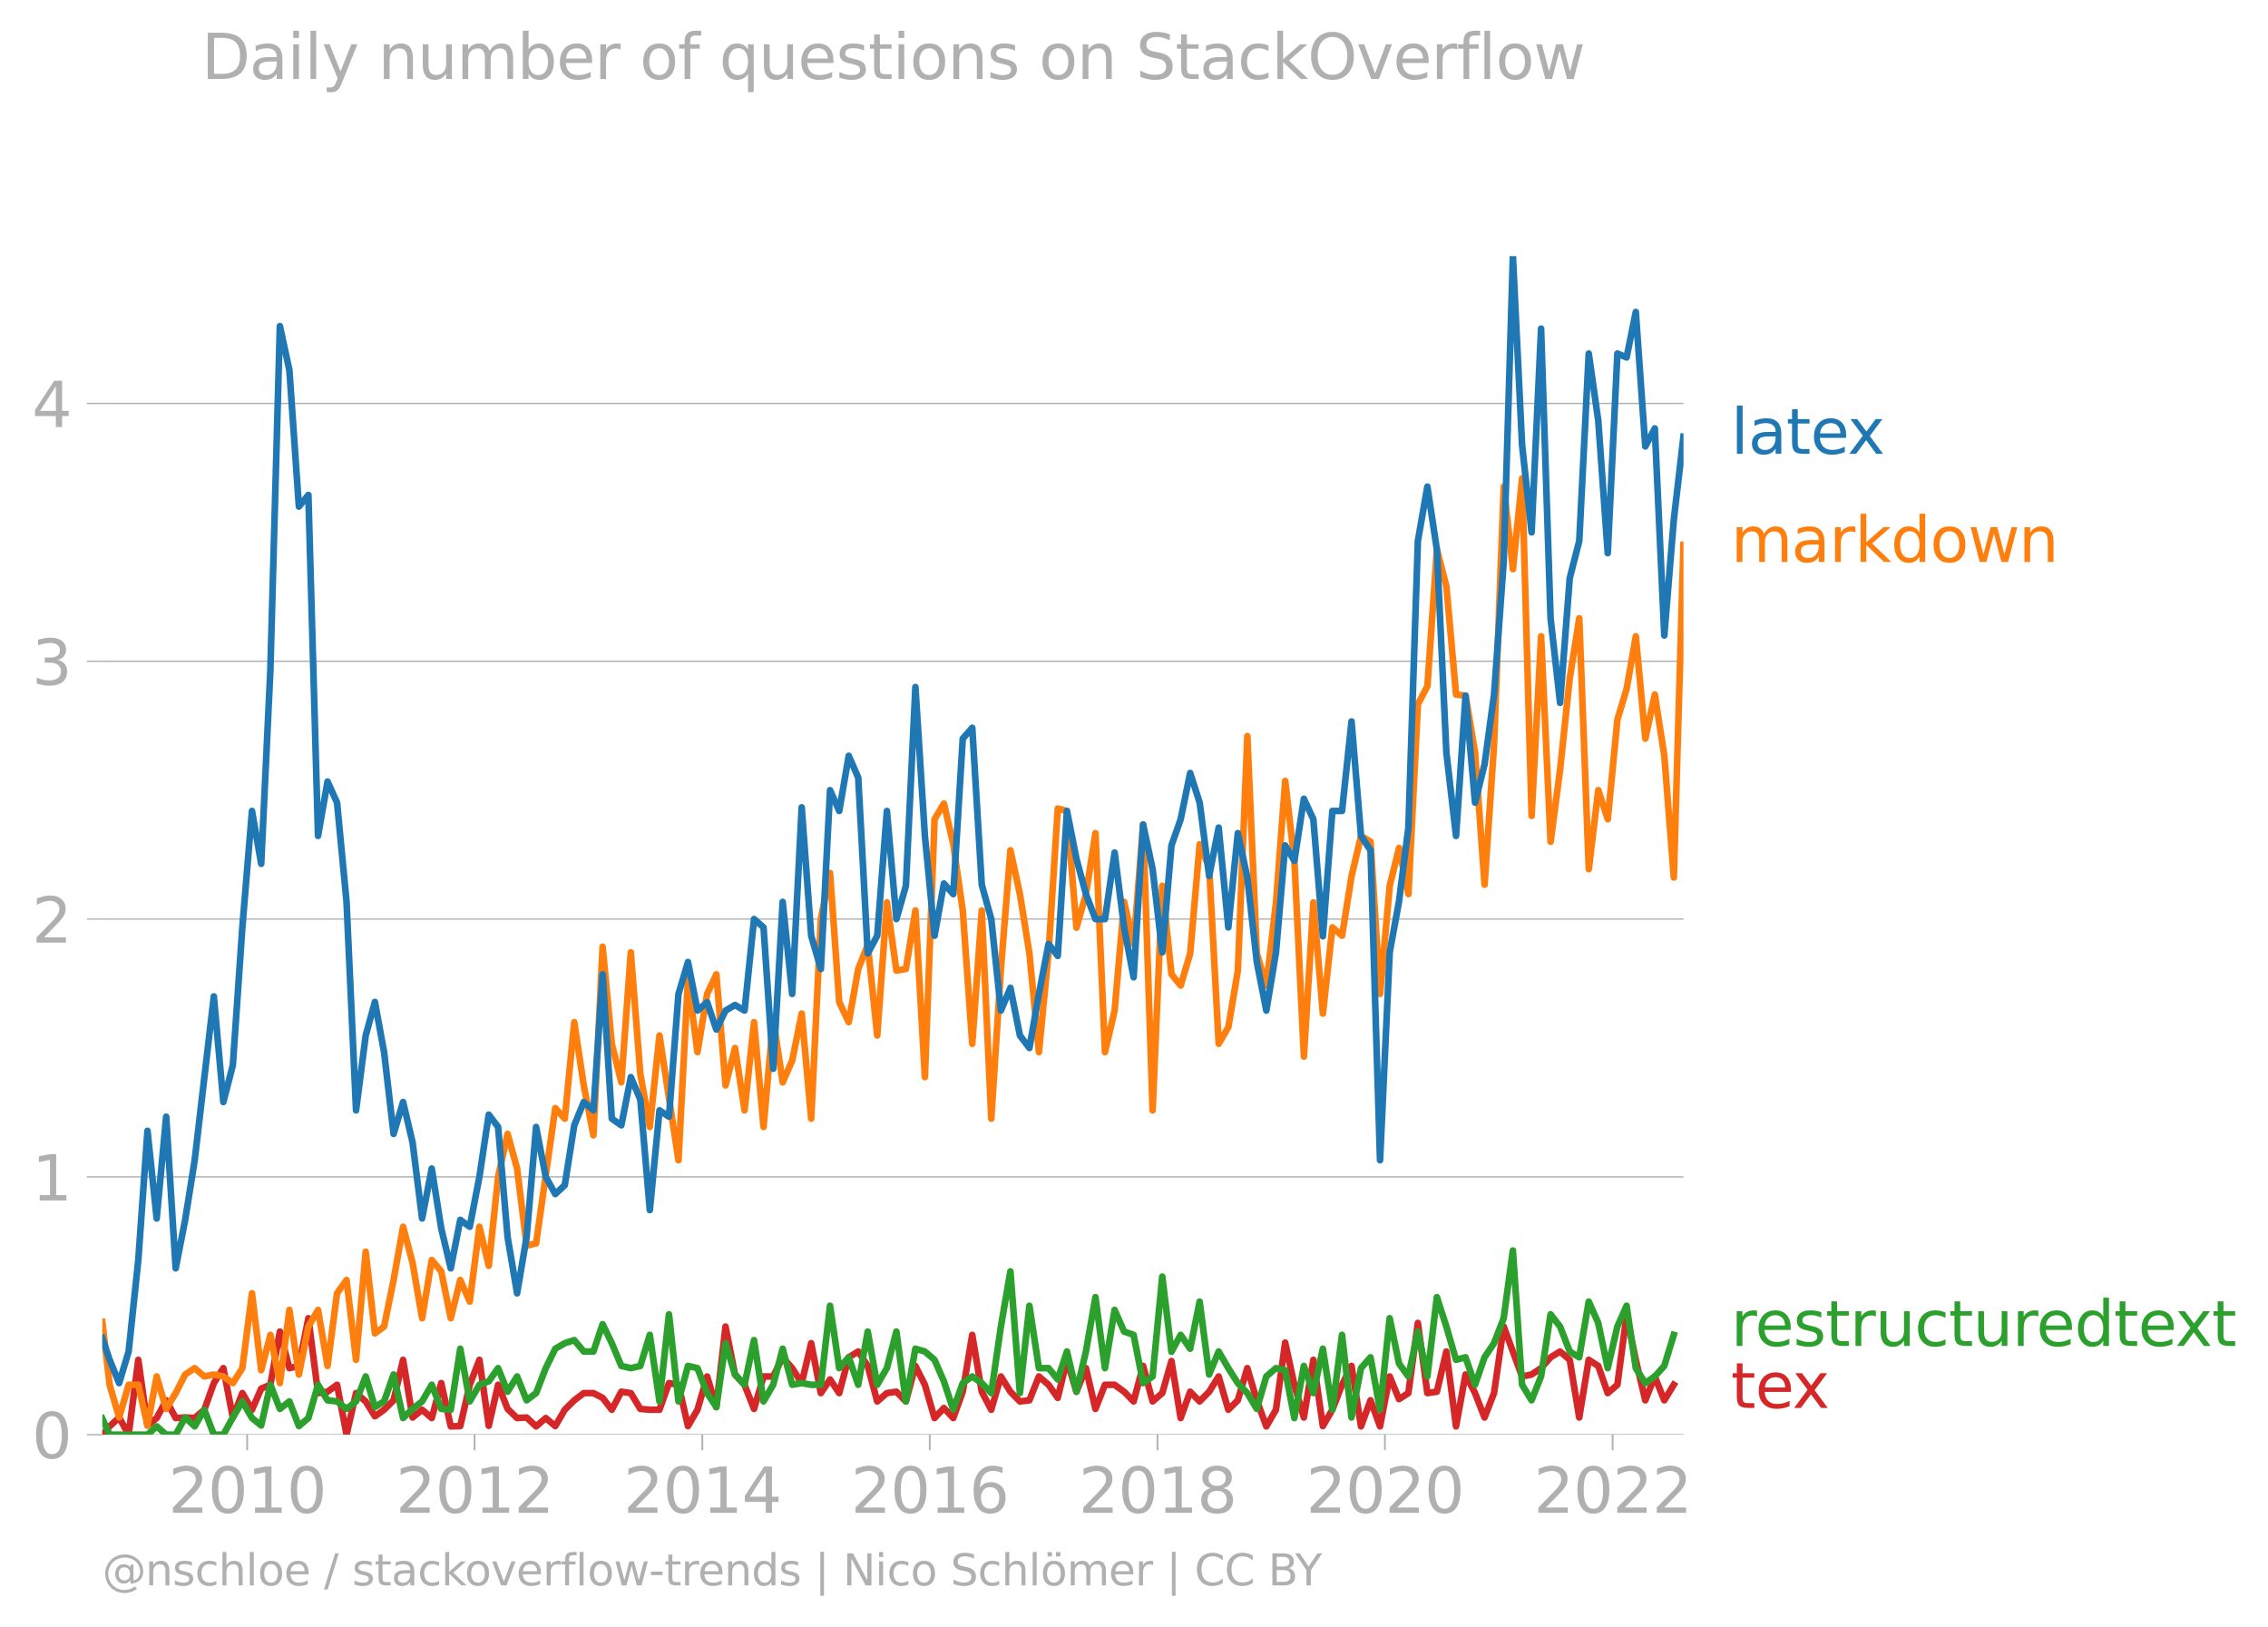 <svg xmlns:xlink="http://www.w3.org/1999/xlink" width="682.985" height="489.969" viewBox="0 0 512.239 367.477" xmlns="http://www.w3.org/2000/svg"><defs><style>*{stroke-linejoin:round;stroke-linecap:butt}</style></defs><g id="figure_1"><path d="M0 367.477h512.239V0H0v367.477z" style="fill:none" id="patch_1"/><g id="axes_1"><path d="M23.108 323.95h357.12V57.838H23.108V323.95z" style="fill:none" id="patch_2"/><g id="matplotlib.axis_1"><g id="xtick_1"><g id="line2d_1"><defs><path id="mb37790d5f8" d="M0 0v3.5" style="stroke:#b0b0b0;stroke-width:.4"/></defs><use xlink:href="#mb37790d5f8" x="55.826" y="323.95" style="fill:#b0b0b0;stroke:#b0b0b0;stroke-width:.4"/></g><g style="fill:#b0b0b0" transform="matrix(.14 0 0 -.14 38.01 341.588)" id="text_1"><defs><path id="DejaVuSans-32" d="M1228 531h2203V0H469v531q359 372 979 998 621 627 780 809 303 340 423 576 121 236 121 464 0 372-261 606-261 235-680 235-297 0-627-103-329-103-704-313v638q381 153 712 231 332 78 607 78 725 0 1156-363 431-362 431-968 0-288-108-546-107-257-392-607-78-91-497-524-418-433-1181-1211z" transform="scale(.016)"/><path id="DejaVuSans-30" d="M2034 4250q-487 0-733-480-245-479-245-1442 0-959 245-1439 246-480 733-480 491 0 736 480 246 480 246 1439 0 963-246 1442-245 480-736 480zm0 500q785 0 1199-621 414-620 414-1801 0-1178-414-1799Q2819-91 2034-91q-784 0-1198 620-414 621-414 1799 0 1181 414 1801 414 621 1198 621z" transform="scale(.016)"/><path id="DejaVuSans-31" d="M794 531h1031v3560L703 3866v575l1116 225h631V531h1031V0H794v531z" transform="scale(.016)"/></defs><use xlink:href="#DejaVuSans-32"/><use xlink:href="#DejaVuSans-30" x="63.623"/><use xlink:href="#DejaVuSans-31" x="127.246"/><use xlink:href="#DejaVuSans-30" x="190.869"/></g></g><g id="xtick_2"><use xlink:href="#mb37790d5f8" x="107.19" y="323.95" style="fill:#b0b0b0;stroke:#b0b0b0;stroke-width:.4" id="line2d_2"/><g style="fill:#b0b0b0" transform="matrix(.14 0 0 -.14 89.375 341.588)" id="text_2"><use xlink:href="#DejaVuSans-32"/><use xlink:href="#DejaVuSans-30" x="63.623"/><use xlink:href="#DejaVuSans-31" x="127.246"/><use xlink:href="#DejaVuSans-32" x="190.869"/></g></g><g id="xtick_3"><use xlink:href="#mb37790d5f8" x="158.624" y="323.95" style="fill:#b0b0b0;stroke:#b0b0b0;stroke-width:.4" id="line2d_3"/><g style="fill:#b0b0b0" transform="matrix(.14 0 0 -.14 140.809 341.588)" id="text_3"><defs><path id="DejaVuSans-34" d="M2419 4116 825 1625h1594v2491zm-166 550h794V1625h666v-525h-666V0h-628v1100H313v609l1940 2957z" transform="scale(.016)"/></defs><use xlink:href="#DejaVuSans-32"/><use xlink:href="#DejaVuSans-30" x="63.623"/><use xlink:href="#DejaVuSans-31" x="127.246"/><use xlink:href="#DejaVuSans-34" x="190.869"/></g></g><g id="xtick_4"><use xlink:href="#mb37790d5f8" x="209.988" y="323.95" style="fill:#b0b0b0;stroke:#b0b0b0;stroke-width:.4" id="line2d_4"/><g style="fill:#b0b0b0" transform="matrix(.14 0 0 -.14 192.173 341.588)" id="text_4"><defs><path id="DejaVuSans-36" d="M2113 2584q-425 0-674-291-248-290-248-796 0-503 248-796 249-292 674-292t673 292q248 293 248 796 0 506-248 796-248 291-673 291zm1253 1979v-575q-238 112-480 171-242 60-480 60-625 0-955-422-329-422-376-1275 184 272 462 417 279 145 613 145 703 0 1111-427 408-426 408-1160 0-719-425-1154Q2819-91 2113-91q-810 0-1238 620-428 621-428 1799 0 1106 525 1764t1409 658q238 0 480-47t505-140z" transform="scale(.016)"/></defs><use xlink:href="#DejaVuSans-32"/><use xlink:href="#DejaVuSans-30" x="63.623"/><use xlink:href="#DejaVuSans-31" x="127.246"/><use xlink:href="#DejaVuSans-36" x="190.869"/></g></g><g id="xtick_5"><use xlink:href="#mb37790d5f8" x="261.422" y="323.95" style="fill:#b0b0b0;stroke:#b0b0b0;stroke-width:.4" id="line2d_5"/><g style="fill:#b0b0b0" transform="matrix(.14 0 0 -.14 243.607 341.588)" id="text_5"><defs><path id="DejaVuSans-38" d="M2034 2216q-450 0-708-241-257-241-257-662 0-422 257-663 258-241 708-241t709 242q260 243 260 662 0 421-258 662-257 241-711 241zm-631 268q-406 100-633 378-226 279-226 679 0 559 398 884 399 325 1092 325 697 0 1094-325t397-884q0-400-227-679-226-278-629-378 456-106 710-416 255-309 255-755 0-679-414-1042Q2806-91 2034-91q-771 0-1186 362-414 363-414 1042 0 446 256 755 257 310 713 416zm-231 997q0-362 226-565 227-203 636-203 407 0 636 203 230 203 230 565 0 363-230 566-229 203-636 203-409 0-636-203-226-203-226-566z" transform="scale(.016)"/></defs><use xlink:href="#DejaVuSans-32"/><use xlink:href="#DejaVuSans-30" x="63.623"/><use xlink:href="#DejaVuSans-31" x="127.246"/><use xlink:href="#DejaVuSans-38" x="190.869"/></g></g><g id="xtick_6"><use xlink:href="#mb37790d5f8" x="312.786" y="323.95" style="fill:#b0b0b0;stroke:#b0b0b0;stroke-width:.4" id="line2d_6"/><g style="fill:#b0b0b0" transform="matrix(.14 0 0 -.14 294.971 341.588)" id="text_6"><use xlink:href="#DejaVuSans-32"/><use xlink:href="#DejaVuSans-30" x="63.623"/><use xlink:href="#DejaVuSans-32" x="127.246"/><use xlink:href="#DejaVuSans-30" x="190.869"/></g></g><g id="xtick_7"><use xlink:href="#mb37790d5f8" x="364.22" y="323.95" style="fill:#b0b0b0;stroke:#b0b0b0;stroke-width:.4" id="line2d_7"/><g style="fill:#b0b0b0" transform="matrix(.14 0 0 -.14 346.405 341.588)" id="text_7"><use xlink:href="#DejaVuSans-32"/><use xlink:href="#DejaVuSans-30" x="63.623"/><use xlink:href="#DejaVuSans-32" x="127.246"/><use xlink:href="#DejaVuSans-32" x="190.869"/></g></g></g><g id="matplotlib.axis_2"><g id="ytick_1"><path d="M23.108 323.95h357.12" clip-path="url(#pda79634dd5)" style="fill:none;stroke:#b0b0b0;stroke-width:.3;stroke-linecap:square" id="line2d_8"/><g id="line2d_9"><defs><path id="m8dd2751cf4" d="M0 0h-3.5" style="stroke:#b0b0b0;stroke-width:.3"/></defs><use xlink:href="#m8dd2751cf4" x="23.108" y="323.95" style="fill:#b0b0b0;stroke:#b0b0b0;stroke-width:.3"/></g><use xlink:href="#DejaVuSans-30" style="fill:#b0b0b0" transform="matrix(.14 0 0 -.14 7.2 329.269)" id="text_8"/></g><g id="ytick_2"><path d="M23.108 265.738h357.12" clip-path="url(#pda79634dd5)" style="fill:none;stroke:#b0b0b0;stroke-width:.3;stroke-linecap:square" id="line2d_10"/><use xlink:href="#m8dd2751cf4" x="23.108" y="265.738" style="fill:#b0b0b0;stroke:#b0b0b0;stroke-width:.3" id="line2d_11"/><use xlink:href="#DejaVuSans-31" style="fill:#b0b0b0" transform="matrix(.14 0 0 -.14 7.2 271.057)" id="text_9"/></g><g id="ytick_3"><path d="M23.108 207.526h357.12" clip-path="url(#pda79634dd5)" style="fill:none;stroke:#b0b0b0;stroke-width:.3;stroke-linecap:square" id="line2d_12"/><use xlink:href="#m8dd2751cf4" x="23.108" y="207.526" style="fill:#b0b0b0;stroke:#b0b0b0;stroke-width:.3" id="line2d_13"/><use xlink:href="#DejaVuSans-32" style="fill:#b0b0b0" transform="matrix(.14 0 0 -.14 7.2 212.845)" id="text_10"/></g><g id="ytick_4"><path d="M23.108 149.314h357.12" clip-path="url(#pda79634dd5)" style="fill:none;stroke:#b0b0b0;stroke-width:.3;stroke-linecap:square" id="line2d_14"/><use xlink:href="#m8dd2751cf4" x="23.108" y="149.314" style="fill:#b0b0b0;stroke:#b0b0b0;stroke-width:.3" id="line2d_15"/><g style="fill:#b0b0b0" transform="matrix(.14 0 0 -.14 7.2 154.633)" id="text_11"><defs><path id="DejaVuSans-33" d="M2597 2516q453-97 707-404 255-306 255-756 0-690-475-1069Q2609-91 1734-91q-293 0-604 58T488 141v609q262-153 574-231 313-78 654-78 593 0 904 234t311 681q0 413-289 645-289 233-804 233h-544v519h569q465 0 712 186t247 536q0 359-255 551-254 193-729 193-260 0-557-57-297-56-653-174v562q360 100 674 150t592 50q719 0 1137-327 419-326 419-882 0-388-222-655t-631-370z" transform="scale(.016)"/></defs><use xlink:href="#DejaVuSans-33"/></g></g><g id="ytick_5"><path d="M23.108 91.102h357.12" clip-path="url(#pda79634dd5)" style="fill:none;stroke:#b0b0b0;stroke-width:.3;stroke-linecap:square" id="line2d_16"/><use xlink:href="#m8dd2751cf4" x="23.108" y="91.102" style="fill:#b0b0b0;stroke:#b0b0b0;stroke-width:.3" id="line2d_17"/><use xlink:href="#DejaVuSans-34" style="fill:#b0b0b0" transform="matrix(.14 0 0 -.14 7.2 96.42)" id="text_12"/></g></g><path d="m23.108 323.95 1.653-1.878 2.146-2.003 2.146 3.88 2.181-16.9 2.076 14.822 2.076-1.677 2.146-4.006 2.146 4.006 2.146-.125 2.146.125 2.18-1.878 2.147-6.009 2.146-3.38 2.146 11.142 2.146-5.508 2.181 3.755 2.076-4.761 2.076-.872 2.146-12.018 2.146 8.262 2.146-.5 2.146-10.766 2.18 16.9 2.147-.313 2.146-1.565 2.146 11.267 2.146-9.39 2.181 1.879 2.076 3.353 2.076-1.476 2.146-2.128 2.146-9.138 2.146 13.019 2.146-1.753 2.18 1.878 2.147-7.887 2.146 9.765 2.146-.063 2.146-9.326 2.181-5.633 2.111 14.893 2.11-9.26 2.147 5.446 2.146 2.065 2.146-.125 2.146 2.003 2.181-1.878 2.146 1.815 2.146-3.693 2.146-2.128 2.146-1.627h2.181l2.076 1.073 2.076 2.682 2.146-4.068 2.146.313 2.146 3.568 2.146.187h2.181l2.146-6.009 2.146.376 2.146 9.326 2.146-3.693 2.181-7.51 2.076 6.907 2.076-18.175 2.146 10.829 2.146 2.316 2.146 5.446 2.146-7.324h2.181l2.146-4.319 2.146 2.441 2.146 3.38 2.146-9.013 2.181 11.267 2.076-3.085 2.076 3.085 2.146-8.075 2.146-1.314 2.146 3.255 2.146 8.012 2.181-1.878 2.146-.313 2.146 2.19 2.146-8.011 2.146 4.256 2.181 7.511 2.111-2.266 2.111 2.266 2.146-5.946 2.146-12.832 2.146 12.832 2.146 4.068 2.181-7.51 2.146 3.442 2.146 2.19 2.146-.25 2.146-5.383 2.182 1.878 2.075 2.95 2.076-8.583 2.146 7.198 2.146-5.32 2.146 9.2 2.146-5.445h2.181l2.146 1.565 2.146 2.19 2.146-8.011 2.146 8.012 2.182-1.878 2.075-7.243 2.076 12.876 2.146-5.946 2.146 2.19 2.146-2.19 2.146-3.443 2.181 7.511 2.146-2.128 2.146-7.26 2.146 7.26 2.146 5.884 2.182-3.756 2.075-15.156 2.076 9.523 2.146 7.386 2.146-13.02 2.146 14.96 2.146-3.693 2.181-5.633 2.146-4.256 2.146 13.645 2.146-5.884 2.146 5.884 2.182-11.267 2.11 5.116 2.111-1.36 2.146-15.836 2.146 15.836 2.146-.313 2.146-9.076 2.182 16.9 2.146-11.705 2.146 4.194 2.146 5.508 2.146-5.508 2.18-15.023 4.152 11.267 2.146-.438 2.146-1.44 2.146-2.44 2.146-1.315 2.182 1.878 2.146 13.019 2.146-13.02 2.146 1.378 2.146 6.134 2.18-1.878 2.077-15.76 2.075 10.127 2.146 9.138 2.146-5.383 2.146 5.383 2.146-3.505h0" clip-path="url(#pda79634dd5)" style="fill:none;stroke:#d62728;stroke-width:1.5;stroke-linecap:square" id="line2d_18"/><path d="m23.108 320.312 1.653 3.638h8.549l2.076-1.878 2.146 1.878h2.146l2.146-3.881 2.146 2.003 2.18-3.756 2.147 5.634h2.146l2.146-3.881 2.146-3.63 2.181 3.755 2.076 1.677 2.076-9.188 2.146 5.446 2.146-1.69 2.146 5.57 2.146-1.815 2.18-7.511 2.147 3.505 2.146.25 2.146 1.69 2.146-1.69 2.181-5.633 2.076 6.908 2.076-1.274 2.146-6.072 2.146 9.827 2.146-2.065 2.146-1.69 2.18-3.756 2.147 5.446 2.146.187 2.146-13.77 2.146 11.893 2.181-3.756 2.111-.777 2.11-2.979 2.147 5.32 2.146-3.442 2.146 5.383 2.146-1.627 2.181-5.634 2.146-4.381 2.146-1.252 2.146-.689 2.146 2.567h2.181l2.076-6.17 2.076 4.292 2.146 5.133 2.146.5 2.146-.5 2.146-7.01 2.181 15.022 2.146-19.655 2.146 19.655 2.146-8.012 2.146.5 2.181 5.634 2.076 3.152 2.076-14.42 2.146 7.074 2.146 2.316 2.146-10.078 2.146 13.834 2.181-3.756 2.146-8.137 2.146 8.137 2.146-.376 2.146.376h2.181l2.076-17.84 2.076 14.084 2.146-2.44 2.146 6.196 2.146-12.018 2.146 12.018 2.181-3.756 2.146-8.262 2.146 15.774 2.146-11.893 2.146.626 2.181 1.878 2.111 4.856 2.111 6.41 2.146-6.009 2.146-1.502 2.146 1.502 2.146 2.254 2.181-15.023 2.146-12.456 2.146 27.479 2.146-19.717 2.146 14.083h2.182l2.075 2.549 2.076-6.304 2.146 9.076 2.146-9.076 2.146-12.269 2.146 16.024 2.181-13.144 2.146 4.882 2.146.751 2.146 10.891 2.146-1.502 2.182-22.534 2.075 16.968 2.076-3.823 2.146 3.13 2.146-10.641 2.146 16.462 2.146-5.195 2.181 3.755 2.146 3.38 2.146 2.254 2.146 3.568 2.146-7.324 2.182-1.878 2.075.47 2.076 10.797 2.146-11.767 2.146 6.134 2.146-10.015 2.146 13.77 2.181-16.9 2.146 18.653 2.146-11.142 2.146-2.44 2.146 11.83 2.182-20.656 2.11 10.23 2.111 2.914 2.146-10.14 2.146 10.14 2.146-17.902 2.146 6.635 2.182 7.512 2.146-.564 2.146 6.197 2.146-6.197 2.146-3.192 2.18-5.633 2.077-15.291 2.075 30.313 2.146 3.505 2.146-5.383 2.146-14.02 2.146 2.753 2.182 5.634 2.146 1.314 2.146-12.581 2.146 4.82 2.146 10.202 2.18-9.389 2.077-4.694 2.075 14.083 2.146 3.38 2.146-1.502 2.146-2.378 2.146-7.01h0" clip-path="url(#pda79634dd5)" style="fill:none;stroke:#2ca02c;stroke-width:1.5;stroke-linecap:square" id="line2d_19"/><path d="m23.108 298.482 1.653 14.201 2.146 7.386 2.146-7.386h2.181l2.076 9.188 2.076-11.066 2.146 7.324 2.146-3.568 2.146-4.194 2.146-1.44 2.18 1.878 2.147-.438 2.146.438 2.146 1.502 2.146-3.38 2.181-16.9 2.076 17.37 2.076-7.98 2.146 10.89 2.146-16.524 2.146 14.584 2.146-10.829 2.18-3.755 2.147 12.644 2.146-16.4 2.146-3.004 2.146 18.027 2.181-24.412 2.076 18.443 2.076-1.543 2.146-10.515 2.146-12.018 2.146 8.137 2.146 12.519 2.18-13.145 2.147 2.566 2.146 10.579 2.146-8.638 2.146 4.882 2.181-16.9 2.111 8.806 2.11-20.073 2.147-9.702 2.146 7.824 2.146 17.401 2.146-.5 4.327-30.546 2.146 2.378 2.146-21.782 2.146 14.27 2.181 11.268 2.076-42.586 2.076 21.93 2.146 8.7 2.146-29.356 2.146 27.416 2.146 12.018 2.181-20.656 4.292 28.167 2.146-40.873 2.146 16.462 2.181-13.145L161.79 220l2.076 25.082 2.146-8.45 2.146 14.083 2.146-19.904 2.146 23.66 2.181-24.412 2.146 14.334 2.146-4.944 2.146-10.579 2.146 23.723 2.181-45.067 2.076-10.395 2.076 29.173 2.146 4.507 2.146-12.018 2.146-5.446 2.146 20.468 2.181-30.045 2.146 15.398 2.146-.375 2.146-13.208 2.146 37.62 2.181-58.213 2.111-3.561 2.111 9.195 2.146 14.96 2.146 30.107 2.146-30.108 2.146 47.008 2.181-33.8 2.146-26.79 2.146 9.89 2.146 13.394 2.146 22.284 2.182-22.534 2.075-32.46 2.076.537 2.146 26.352 2.146-7.574 2.146-13.77 2.146 49.449 2.181-9.39 2.146-24.536 2.146 9.514 2.146-26.978 2.146 64.534 2.182-50.7L264.588 220l2.076 2.548 2.146-7.26 2.146-24.662 2.146 5.257 2.146 39.81 2.181-3.756 2.146-12.769 2.146-52.954 2.146 49.073 2.146 7.261 2.182-18.778 2.075-27.43 2.076 18.041 2.146 44.191 2.146-34.802 2.146 25.1 2.146-19.466 2.181 1.877 2.146-13.457 2.146-9.076 2.146 1.314 2.146 34.364 2.182-24.411 2.11-8.548 2.111 10.425 2.146-42.876 2.146-4.069 2.146-30.858 2.146 8.325 2.182 24.411 2.146.25 2.146 12.895 2.146 29.794 2.146-31.672 2.18-58.212 2.077 18.644 2.075-20.522 2.146 76.239 2.146-40.56 2.146 46.381 2.146-16.337 2.182-20.656 2.146-13.457 2.146 56.647 2.146-17.84 2.146 6.573 2.18-22.534 2.077-6.907 2.075-11.87 2.146 23.096 2.146-9.952 2.146 13.833 2.146 27.479 2.182-75.112h0" clip-path="url(#pda79634dd5)" style="fill:none;stroke:#ff7f0e;stroke-width:1.5;stroke-linecap:square" id="line2d_20"/><g style="fill:#1f77b4" transform="matrix(.14 0 0 -.14 390.941 102.476)" id="text_13"><defs><path id="DejaVuSans-6c" d="M603 4863h575V0H603v4863z" transform="scale(.016)"/><path id="DejaVuSans-61" d="M2194 1759q-697 0-966-159t-269-544q0-306 202-486 202-179 548-179 479 0 768 339t289 901v128h-572zm1147 238V0h-575v531q-197-318-491-470T1556-91q-537 0-855 302-317 302-317 808 0 590 395 890 396 300 1180 300h807v57q0 397-261 614t-733 217q-300 0-585-72-284-72-546-216v532q315 122 612 182 297 61 578 61 760 0 1135-394 375-393 375-1193z" transform="scale(.016)"/><path id="DejaVuSans-74" d="M1172 4494v-994h1184v-447H1172V1153q0-428 117-550t477-122h590V0h-590q-666 0-919 248-253 249-253 905v1900H172v447h422v994h578z" transform="scale(.016)"/><path id="DejaVuSans-65" d="M3597 1894v-281H953q38-594 358-905t892-311q331 0 642 81t618 244V178Q3153 47 2828-22t-659-69q-838 0-1327 487-489 488-489 1320 0 859 464 1363 464 505 1252 505 706 0 1117-455 411-454 411-1235zm-575 169q-6 471-264 752-258 282-683 282-481 0-770-272t-333-766l2050 4z" transform="scale(.016)"/><path id="DejaVuSans-78" d="M3513 3500 2247 1797 3578 0h-678L1881 1375 863 0H184l1360 1831L300 3500h678l928-1247 928 1247h679z" transform="scale(.016)"/></defs><use xlink:href="#DejaVuSans-6c"/><use xlink:href="#DejaVuSans-61" x="27.783"/><use xlink:href="#DejaVuSans-74" x="89.063"/><use xlink:href="#DejaVuSans-65" x="128.271"/><use xlink:href="#DejaVuSans-78" x="188.045"/></g><g style="fill:#ff7f0e" transform="matrix(.14 0 0 -.14 390.941 126.888)" id="text_14"><defs><path id="DejaVuSans-6d" d="M3328 2828q216 388 516 572t706 184q547 0 844-383 297-382 297-1088V0h-578v2094q0 503-179 746-178 244-543 244-447 0-707-297-259-296-259-809V0h-578v2094q0 506-178 748t-550 242q-441 0-701-298-259-298-259-808V0H581v3500h578v-544q197 322 472 475t653 153q382 0 649-194 267-193 395-562z" transform="scale(.016)"/><path id="DejaVuSans-72" d="M2631 2963q-97 56-211 82-114 27-251 27-488 0-749-317t-261-911V0H581v3500h578v-544q182 319 472 473 291 155 707 155 59 0 131-8 72-7 159-23l3-590z" transform="scale(.016)"/><path id="DejaVuSans-6b" d="M581 4863h578V1991l1716 1509h734L1753 1863 3688 0h-750L1159 1709V0H581v4863z" transform="scale(.016)"/><path id="DejaVuSans-64" d="M2906 2969v1894h575V0h-575v525q-181-312-458-464-276-152-664-152-634 0-1033 506-398 507-398 1332t398 1331q399 506 1033 506 388 0 664-152 277-151 458-463zM947 1747q0-634 261-995t717-361q456 0 718 361 263 361 263 995t-263 995q-262 361-718 361t-717-361q-261-361-261-995z" transform="scale(.016)"/><path id="DejaVuSans-6f" d="M1959 3097q-462 0-731-361t-269-989q0-628 267-989 268-361 733-361 460 0 728 362 269 363 269 988 0 622-269 986-268 364-728 364zm0 487q750 0 1178-488 429-487 429-1349 0-859-429-1349Q2709-91 1959-91q-753 0-1180 489-426 490-426 1349 0 862 426 1349 427 488 1180 488z" transform="scale(.016)"/><path id="DejaVuSans-77" d="M269 3500h575l719-2731 715 2731h678l719-2731 716 2731h575L4050 0h-678l-753 2869L1863 0h-679L269 3500z" transform="scale(.016)"/><path id="DejaVuSans-6e" d="M3513 2113V0h-575v2094q0 497-194 743-194 247-581 247-466 0-735-297-269-296-269-809V0H581v3500h578v-544q207 316 486 472 280 156 646 156 603 0 912-373 310-373 310-1098z" transform="scale(.016)"/></defs><use xlink:href="#DejaVuSans-6d"/><use xlink:href="#DejaVuSans-61" x="97.412"/><use xlink:href="#DejaVuSans-72" x="158.691"/><use xlink:href="#DejaVuSans-6b" x="199.805"/><use xlink:href="#DejaVuSans-64" x="257.715"/><use xlink:href="#DejaVuSans-6f" x="321.191"/><use xlink:href="#DejaVuSans-77" x="382.373"/><use xlink:href="#DejaVuSans-6e" x="464.16"/></g><g style="fill:#2ca02c" transform="matrix(.14 0 0 -.14 390.941 303.913)" id="text_15"><defs><path id="DejaVuSans-73" d="M2834 3397v-544q-243 125-506 187-262 63-544 63-428 0-642-131t-214-394q0-200 153-314t616-217l197-44q612-131 870-370t258-667q0-488-386-773Q2250-91 1575-91q-281 0-586 55T347 128v594q319-166 628-249 309-82 613-82 406 0 624 139 219 139 219 392 0 234-158 359-157 125-692 241l-200 47q-534 112-772 345-237 233-237 639 0 494 350 762 350 269 994 269 318 0 599-47 282-46 519-140z" transform="scale(.016)"/><path id="DejaVuSans-75" d="M544 1381v2119h575V1403q0-497 193-746 194-248 582-248 465 0 735 297 271 297 271 810v1984h575V0h-575v538q-209-319-486-474-276-155-642-155-603 0-916 375-312 375-312 1097zm1447 2203z" transform="scale(.016)"/><path id="DejaVuSans-63" d="M3122 3366v-538q-244 135-489 202t-495 67q-560 0-870-355-309-354-309-995t309-996q310-354 870-354 250 0 495 67t489 202V134Q2881 22 2623-34q-257-57-548-57-791 0-1257 497-465 497-465 1341 0 856 470 1346 471 491 1290 491 265 0 518-55 253-54 491-163z" transform="scale(.016)"/></defs><use xlink:href="#DejaVuSans-72"/><use xlink:href="#DejaVuSans-65" x="38.863"/><use xlink:href="#DejaVuSans-73" x="100.387"/><use xlink:href="#DejaVuSans-74" x="152.486"/><use xlink:href="#DejaVuSans-72" x="191.695"/><use xlink:href="#DejaVuSans-75" x="232.809"/><use xlink:href="#DejaVuSans-63" x="296.188"/><use xlink:href="#DejaVuSans-74" x="351.168"/><use xlink:href="#DejaVuSans-75" x="390.377"/><use xlink:href="#DejaVuSans-72" x="453.756"/><use xlink:href="#DejaVuSans-65" x="492.619"/><use xlink:href="#DejaVuSans-64" x="554.143"/><use xlink:href="#DejaVuSans-74" x="617.619"/><use xlink:href="#DejaVuSans-65" x="656.828"/><use xlink:href="#DejaVuSans-78" x="716.602"/><use xlink:href="#DejaVuSans-74" x="775.781"/></g><g style="fill:#d62728" transform="matrix(.14 0 0 -.14 390.941 317.913)" id="text_16"><use xlink:href="#DejaVuSans-74"/><use xlink:href="#DejaVuSans-65" x="39.209"/><use xlink:href="#DejaVuSans-78" x="98.982"/></g><g style="fill:#b0b0b0" transform="matrix(.097 0 0 -.097 23.108 357.986)" id="text_17"><defs><path id="DejaVuSans-40" d="M2381 1678q0-447 222-702 222-254 610-254 384 0 604 256 221 256 221 700 0 438-225 695-225 258-607 258-378 0-602-256-223-256-223-697zm1703-934q-187-241-429-355t-564-114q-538 0-874 389t-336 1014q0 625 337 1015 338 391 873 391 322 0 565-117 244-117 428-354v409h447V722q457 69 714 417 258 349 258 902 0 334-99 628-98 294-298 544-325 409-792 626t-1017 217q-384 0-738-102-353-101-653-301-490-319-767-836-276-517-276-1120 0-497 179-932 180-434 521-765 328-325 759-495 431-171 922-171 403 0 792 136t714 389l281-347q-390-303-851-464t-936-161q-578 0-1091 205-512 205-912 595Q841 78 631 592q-209 514-209 1105 0 569 212 1084 213 516 607 907 403 396 931 607t1119 211q662 0 1229-272 568-271 952-771 234-307 357-666 124-359 124-744 0-822-497-1297T4084 263v481z" transform="scale(.016)"/><path id="DejaVuSans-68" d="M3513 2113V0h-575v2094q0 497-194 743-194 247-581 247-466 0-735-297-269-296-269-809V0H581v4863h578V2956q207 316 486 472 280 156 646 156 603 0 912-373 310-373 310-1098z" transform="scale(.016)"/><path id="DejaVuSans-2f" d="M1625 4666h531L531-594H0l1625 5260z" transform="scale(.016)"/><path id="DejaVuSans-76" d="M191 3500h609L1894 563l1094 2937h609L2284 0h-781L191 3500z" transform="scale(.016)"/><path id="DejaVuSans-66" d="M2375 4863v-479h-550q-309 0-430-125-120-125-120-450v-309h947v-447h-947V0H697v3053H147v447h550v244q0 584 272 851 272 268 862 268h544z" transform="scale(.016)"/><path id="DejaVuSans-2d" d="M313 2009h1684v-512H313v512z" transform="scale(.016)"/><path id="DejaVuSans-7c" d="M1344 4891v-6400H813v6400h531z" transform="scale(.016)"/><path id="DejaVuSans-4e" d="M628 4666h850L3547 763v3903h612V0h-850L1241 3903V0H628v4666z" transform="scale(.016)"/><path id="DejaVuSans-69" d="M603 3500h575V0H603v3500zm0 1363h575v-729H603v729z" transform="scale(.016)"/><path id="DejaVuSans-53" d="M3425 4513v-616q-359 172-678 256-319 85-616 85-515 0-795-200t-280-569q0-310 186-468 186-157 705-254l381-78q706-135 1042-474t336-907q0-679-455-1029Q2797-91 1919-91q-331 0-705 75-373 75-773 222v650q384-215 753-325 369-109 725-109 540 0 834 212 294 213 294 607 0 343-211 537t-692 291l-385 75q-706 140-1022 440-315 300-315 835 0 619 436 975t1201 356q329 0 669-60 341-59 697-177z" transform="scale(.016)"/><path id="DejaVuSans-f6" d="M1959 3097q-462 0-731-361t-269-989q0-628 267-989 268-361 733-361 460 0 728 362 269 363 269 988 0 622-269 986-268 364-728 364zm0 487q750 0 1178-488 429-487 429-1349 0-859-429-1349Q2709-91 1959-91q-753 0-1180 489-426 490-426 1349 0 862 426 1349 427 488 1180 488zm295 1266h634v-631h-634v631zm-1222 0h634v-631h-634v631z" transform="scale(.016)"/><path id="DejaVuSans-43" d="M4122 4306v-665q-319 297-680 443-361 147-767 147-800 0-1225-489t-425-1414q0-922 425-1411t1225-489q406 0 767 147t680 444V359q-331-225-702-338-370-112-782-112-1060 0-1670 648-609 649-609 1771 0 1125 609 1773 610 649 1670 649 418 0 788-111 371-111 696-333z" transform="scale(.016)"/><path id="DejaVuSans-42" d="M1259 2228V519h1013q509 0 754 211 246 211 246 645 0 438-246 645-245 208-754 208H1259zm0 1919V2741h935q462 0 688 173 227 174 227 530 0 353-227 528-226 175-688 175h-935zm-631 519h1613q722 0 1112-300 391-300 391-853 0-429-200-682t-588-315q466-100 724-418 258-317 258-792 0-625-425-966Q3088 0 2303 0H628v4666z" transform="scale(.016)"/><path id="DejaVuSans-59" d="M-13 4666h679l1293-1919 1285 1919h678L2272 2222V0h-634v2222L-13 4666z" transform="scale(.016)"/></defs><use xlink:href="#DejaVuSans-40"/><use xlink:href="#DejaVuSans-6e" x="100"/><use xlink:href="#DejaVuSans-73" x="163.379"/><use xlink:href="#DejaVuSans-63" x="215.479"/><use xlink:href="#DejaVuSans-68" x="270.459"/><use xlink:href="#DejaVuSans-6c" x="333.838"/><use xlink:href="#DejaVuSans-6f" x="361.621"/><use xlink:href="#DejaVuSans-65" x="422.803"/><use xlink:href="#DejaVuSans-20" x="484.326"/><use xlink:href="#DejaVuSans-2f" x="516.113"/><use xlink:href="#DejaVuSans-20" x="549.805"/><use xlink:href="#DejaVuSans-73" x="581.592"/><use xlink:href="#DejaVuSans-74" x="633.691"/><use xlink:href="#DejaVuSans-61" x="672.9"/><use xlink:href="#DejaVuSans-63" x="734.18"/><use xlink:href="#DejaVuSans-6b" x="789.16"/><use xlink:href="#DejaVuSans-6f" x="843.445"/><use xlink:href="#DejaVuSans-76" x="904.627"/><use xlink:href="#DejaVuSans-65" x="963.807"/><use xlink:href="#DejaVuSans-72" x="1025.33"/><use xlink:href="#DejaVuSans-66" x="1066.443"/><use xlink:href="#DejaVuSans-6c" x="1101.648"/><use xlink:href="#DejaVuSans-6f" x="1129.432"/><use xlink:href="#DejaVuSans-77" x="1190.613"/><use xlink:href="#DejaVuSans-2d" x="1272.4"/><use xlink:href="#DejaVuSans-74" x="1308.484"/><use xlink:href="#DejaVuSans-72" x="1347.693"/><use xlink:href="#DejaVuSans-65" x="1386.557"/><use xlink:href="#DejaVuSans-6e" x="1448.08"/><use xlink:href="#DejaVuSans-64" x="1511.459"/><use xlink:href="#DejaVuSans-73" x="1574.936"/><use xlink:href="#DejaVuSans-20" x="1627.035"/><use xlink:href="#DejaVuSans-7c" x="1658.822"/><use xlink:href="#DejaVuSans-20" x="1692.514"/><use xlink:href="#DejaVuSans-4e" x="1724.301"/><use xlink:href="#DejaVuSans-69" x="1799.105"/><use xlink:href="#DejaVuSans-63" x="1826.889"/><use xlink:href="#DejaVuSans-6f" x="1881.869"/><use xlink:href="#DejaVuSans-20" x="1943.051"/><use xlink:href="#DejaVuSans-53" x="1974.838"/><use xlink:href="#DejaVuSans-63" x="2038.314"/><use xlink:href="#DejaVuSans-68" x="2093.295"/><use xlink:href="#DejaVuSans-6c" x="2156.674"/><use xlink:href="#DejaVuSans-f6" x="2184.457"/><use xlink:href="#DejaVuSans-6d" x="2245.639"/><use xlink:href="#DejaVuSans-65" x="2343.051"/><use xlink:href="#DejaVuSans-72" x="2404.574"/><use xlink:href="#DejaVuSans-20" x="2445.688"/><use xlink:href="#DejaVuSans-7c" x="2477.475"/><use xlink:href="#DejaVuSans-20" x="2511.166"/><use xlink:href="#DejaVuSans-43" x="2542.953"/><use xlink:href="#DejaVuSans-43" x="2612.777"/><use xlink:href="#DejaVuSans-20" x="2682.602"/><use xlink:href="#DejaVuSans-42" x="2714.389"/><use xlink:href="#DejaVuSans-59" x="2777.492"/></g><g style="fill:#b0b0b0" transform="matrix(.14 0 0 -.14 45.522 17.838)" id="text_18"><defs><path id="DejaVuSans-44" d="M1259 4147V519h763q966 0 1414 437 448 438 448 1382 0 937-448 1373t-1414 436h-763zm-631 519h1297q1356 0 1990-564 635-564 635-1764 0-1207-638-1773Q3275 0 1925 0H628v4666z" transform="scale(.016)"/><path id="DejaVuSans-79" d="M2059-325q-243-625-475-815-231-191-618-191H506v481h338q237 0 368 113 132 112 291 531l103 262L191 3500h609L1894 763l1094 2737h609L2059-325z" transform="scale(.016)"/><path id="DejaVuSans-62" d="M3116 1747q0 634-261 995t-717 361q-457 0-718-361t-261-995q0-634 261-995t718-361q456 0 717 361t261 995zM1159 2969q182 312 458 463 277 152 661 152 638 0 1036-506 399-506 399-1331T3314 415Q2916-91 2278-91q-384 0-661 152-276 152-458 464V0H581v4863h578V2969z" transform="scale(.016)"/><path id="DejaVuSans-71" d="M947 1747q0-634 261-995t717-361q456 0 718 361 263 361 263 995t-263 995q-262 361-718 361t-717-361q-261-361-261-995zM2906 525q-181-312-458-464-276-152-664-152-634 0-1033 506-398 507-398 1332t398 1331q399 506 1033 506 388 0 664-152 277-151 458-463v531h575v-4831h-575V525z" transform="scale(.016)"/><path id="DejaVuSans-4f" d="M2522 4238q-688 0-1093-513-404-512-404-1397 0-881 404-1394 405-512 1093-512 687 0 1089 512 402 513 402 1394 0 885-402 1397-402 513-1089 513zm0 512q981 0 1568-658 588-658 588-1764 0-1103-588-1761Q3503-91 2522-91q-984 0-1574 656-589 657-589 1763t589 1764q590 658 1574 658z" transform="scale(.016)"/></defs><use xlink:href="#DejaVuSans-44"/><use xlink:href="#DejaVuSans-61" x="77.002"/><use xlink:href="#DejaVuSans-69" x="138.281"/><use xlink:href="#DejaVuSans-6c" x="166.064"/><use xlink:href="#DejaVuSans-79" x="193.848"/><use xlink:href="#DejaVuSans-20" x="253.027"/><use xlink:href="#DejaVuSans-6e" x="284.814"/><use xlink:href="#DejaVuSans-75" x="348.193"/><use xlink:href="#DejaVuSans-6d" x="411.572"/><use xlink:href="#DejaVuSans-62" x="508.984"/><use xlink:href="#DejaVuSans-65" x="572.461"/><use xlink:href="#DejaVuSans-72" x="633.984"/><use xlink:href="#DejaVuSans-20" x="675.098"/><use xlink:href="#DejaVuSans-6f" x="706.885"/><use xlink:href="#DejaVuSans-66" x="768.066"/><use xlink:href="#DejaVuSans-20" x="803.271"/><use xlink:href="#DejaVuSans-71" x="835.059"/><use xlink:href="#DejaVuSans-75" x="898.535"/><use xlink:href="#DejaVuSans-65" x="961.914"/><use xlink:href="#DejaVuSans-73" x="1023.438"/><use xlink:href="#DejaVuSans-74" x="1075.537"/><use xlink:href="#DejaVuSans-69" x="1114.746"/><use xlink:href="#DejaVuSans-6f" x="1142.529"/><use xlink:href="#DejaVuSans-6e" x="1203.711"/><use xlink:href="#DejaVuSans-73" x="1267.09"/><use xlink:href="#DejaVuSans-20" x="1319.189"/><use xlink:href="#DejaVuSans-6f" x="1350.977"/><use xlink:href="#DejaVuSans-6e" x="1412.158"/><use xlink:href="#DejaVuSans-20" x="1475.537"/><use xlink:href="#DejaVuSans-53" x="1507.324"/><use xlink:href="#DejaVuSans-74" x="1570.801"/><use xlink:href="#DejaVuSans-61" x="1610.01"/><use xlink:href="#DejaVuSans-63" x="1671.289"/><use xlink:href="#DejaVuSans-6b" x="1726.27"/><use xlink:href="#DejaVuSans-4f" x="1784.18"/><use xlink:href="#DejaVuSans-76" x="1862.891"/><use xlink:href="#DejaVuSans-65" x="1922.07"/><use xlink:href="#DejaVuSans-72" x="1983.594"/><use xlink:href="#DejaVuSans-66" x="2024.707"/><use xlink:href="#DejaVuSans-6c" x="2059.912"/><use xlink:href="#DejaVuSans-6f" x="2087.695"/><use xlink:href="#DejaVuSans-77" x="2148.877"/></g><path d="m23.108 302.12 1.653 4.93 2.146 5.257 2.146-7.135 2.181-20.656 2.076-29.173 2.076 19.784 2.146-22.972 2.146 34.239 2.146-10.954 2.146-13.458 4.327-36.993 2.146 23.849 2.146-8.325 2.146-31.11 2.181-26.289 2.076 11.938 2.076-43.86 2.146-77.554 2.146 9.953 2.146 30.796 2.146-2.63 2.18 76.99 2.147-12.268 2.146 4.758 2.146 22.408 2.146 47.07 2.181-16.9 2.076-7.578 2.076 11.334 2.146 18.465 2.146-7.198 2.146 9.138 2.146 17.15 2.18-11.266 2.147 13.52 2.146 9.014 2.146-10.954 2.146 1.565 2.181-11.267 2.111-14.051 2.11 2.784 2.147 24.85 2.146 12.706 2.146-12.706 2.146-24.85 2.181 11.267 2.146 3.88 2.146-2.002 2.146-13.52 2.146-5.258 2.181 1.877L136.108 220l2.076 32.593 2.146 1.502 2.146-10.89 2.146 5.07 2.146 24.974 2.181-22.534 2.146 1.44 2.146-27.729 2.146-7.198 2.146 10.954 2.181-1.878 2.076 6.17 2.076-4.292 2.146-1.252 2.146 1.252 2.146-20.656 2.146 1.878 2.181 31.922 2.146-37.681 2.146 20.781 2.146-42.125 2.146 28.98 2.181 7.512 2.076-40.373 2.076 4.694 2.146-12.456 2.146 4.945 2.146 39.684 2.146-4.006 2.181-28.167 2.146 24.412 2.146-7.511 2.146-44.88 2.146 33.613 2.181 22.533 2.111-11.784 2.111 2.395 2.146-35.115 2.146-2.44 2.146 35.427 2.146 7.762 2.181 20.656 2.146-5.133 2.146 10.766 2.146 2.817 2.146-12.206 2.182-11.267 2.075 2.683 2.076-32.728 2.146 10.829 2.146 7.95 2.146 5.633h2.146l2.181-15.023 2.146 16.963 2.146 11.204 2.146-34.489 2.146 10.078 2.182 18.778 2.075-24.143 2.076-5.902 2.146-10.453 2.146 6.698 2.146 16.587 2.146-10.954 2.181 22.534 2.146-21.282 2.146 10.015 2.146 19.09 2.146 10.955 2.182-13.145 2.075-24.143 2.076 3.487 2.146-14.02 2.146 4.631 2.146 26.415 2.146-28.293h2.181l2.146-20.217 2.146 25.85 2.146 3.256 2.146 69.98 2.182-46.946 2.11-11.526 2.111-16.641 2.146-64.722 2.146-12.268 2.146 14.209 2.146 45.88 2.182 18.779 2.146-31.673 2.146 24.162 2.146-8.638 2.146-15.774 2.18-30.045 2.077-68.942 2.075 42.653 2.146 19.717 2.146-46.006 2.146 65.41 2.146 19.09 2.182-28.166 2.146-8.388 2.146-42.313 2.146 15.148 2.146 29.92 2.18-45.068 2.077.872 2.075-10.261 2.146 30.358 2.146-4.069 2.146 46.758 2.146-26.102 2.182-18.778h0" clip-path="url(#pda79634dd5)" style="fill:none;stroke:#1f77b4;stroke-width:1.5;stroke-linecap:square" id="line2d_21"/></g></g><defs><clipPath id="pda79634dd5"><path d="M23.108 57.838h357.12V323.95H23.108z"/></clipPath></defs></svg>